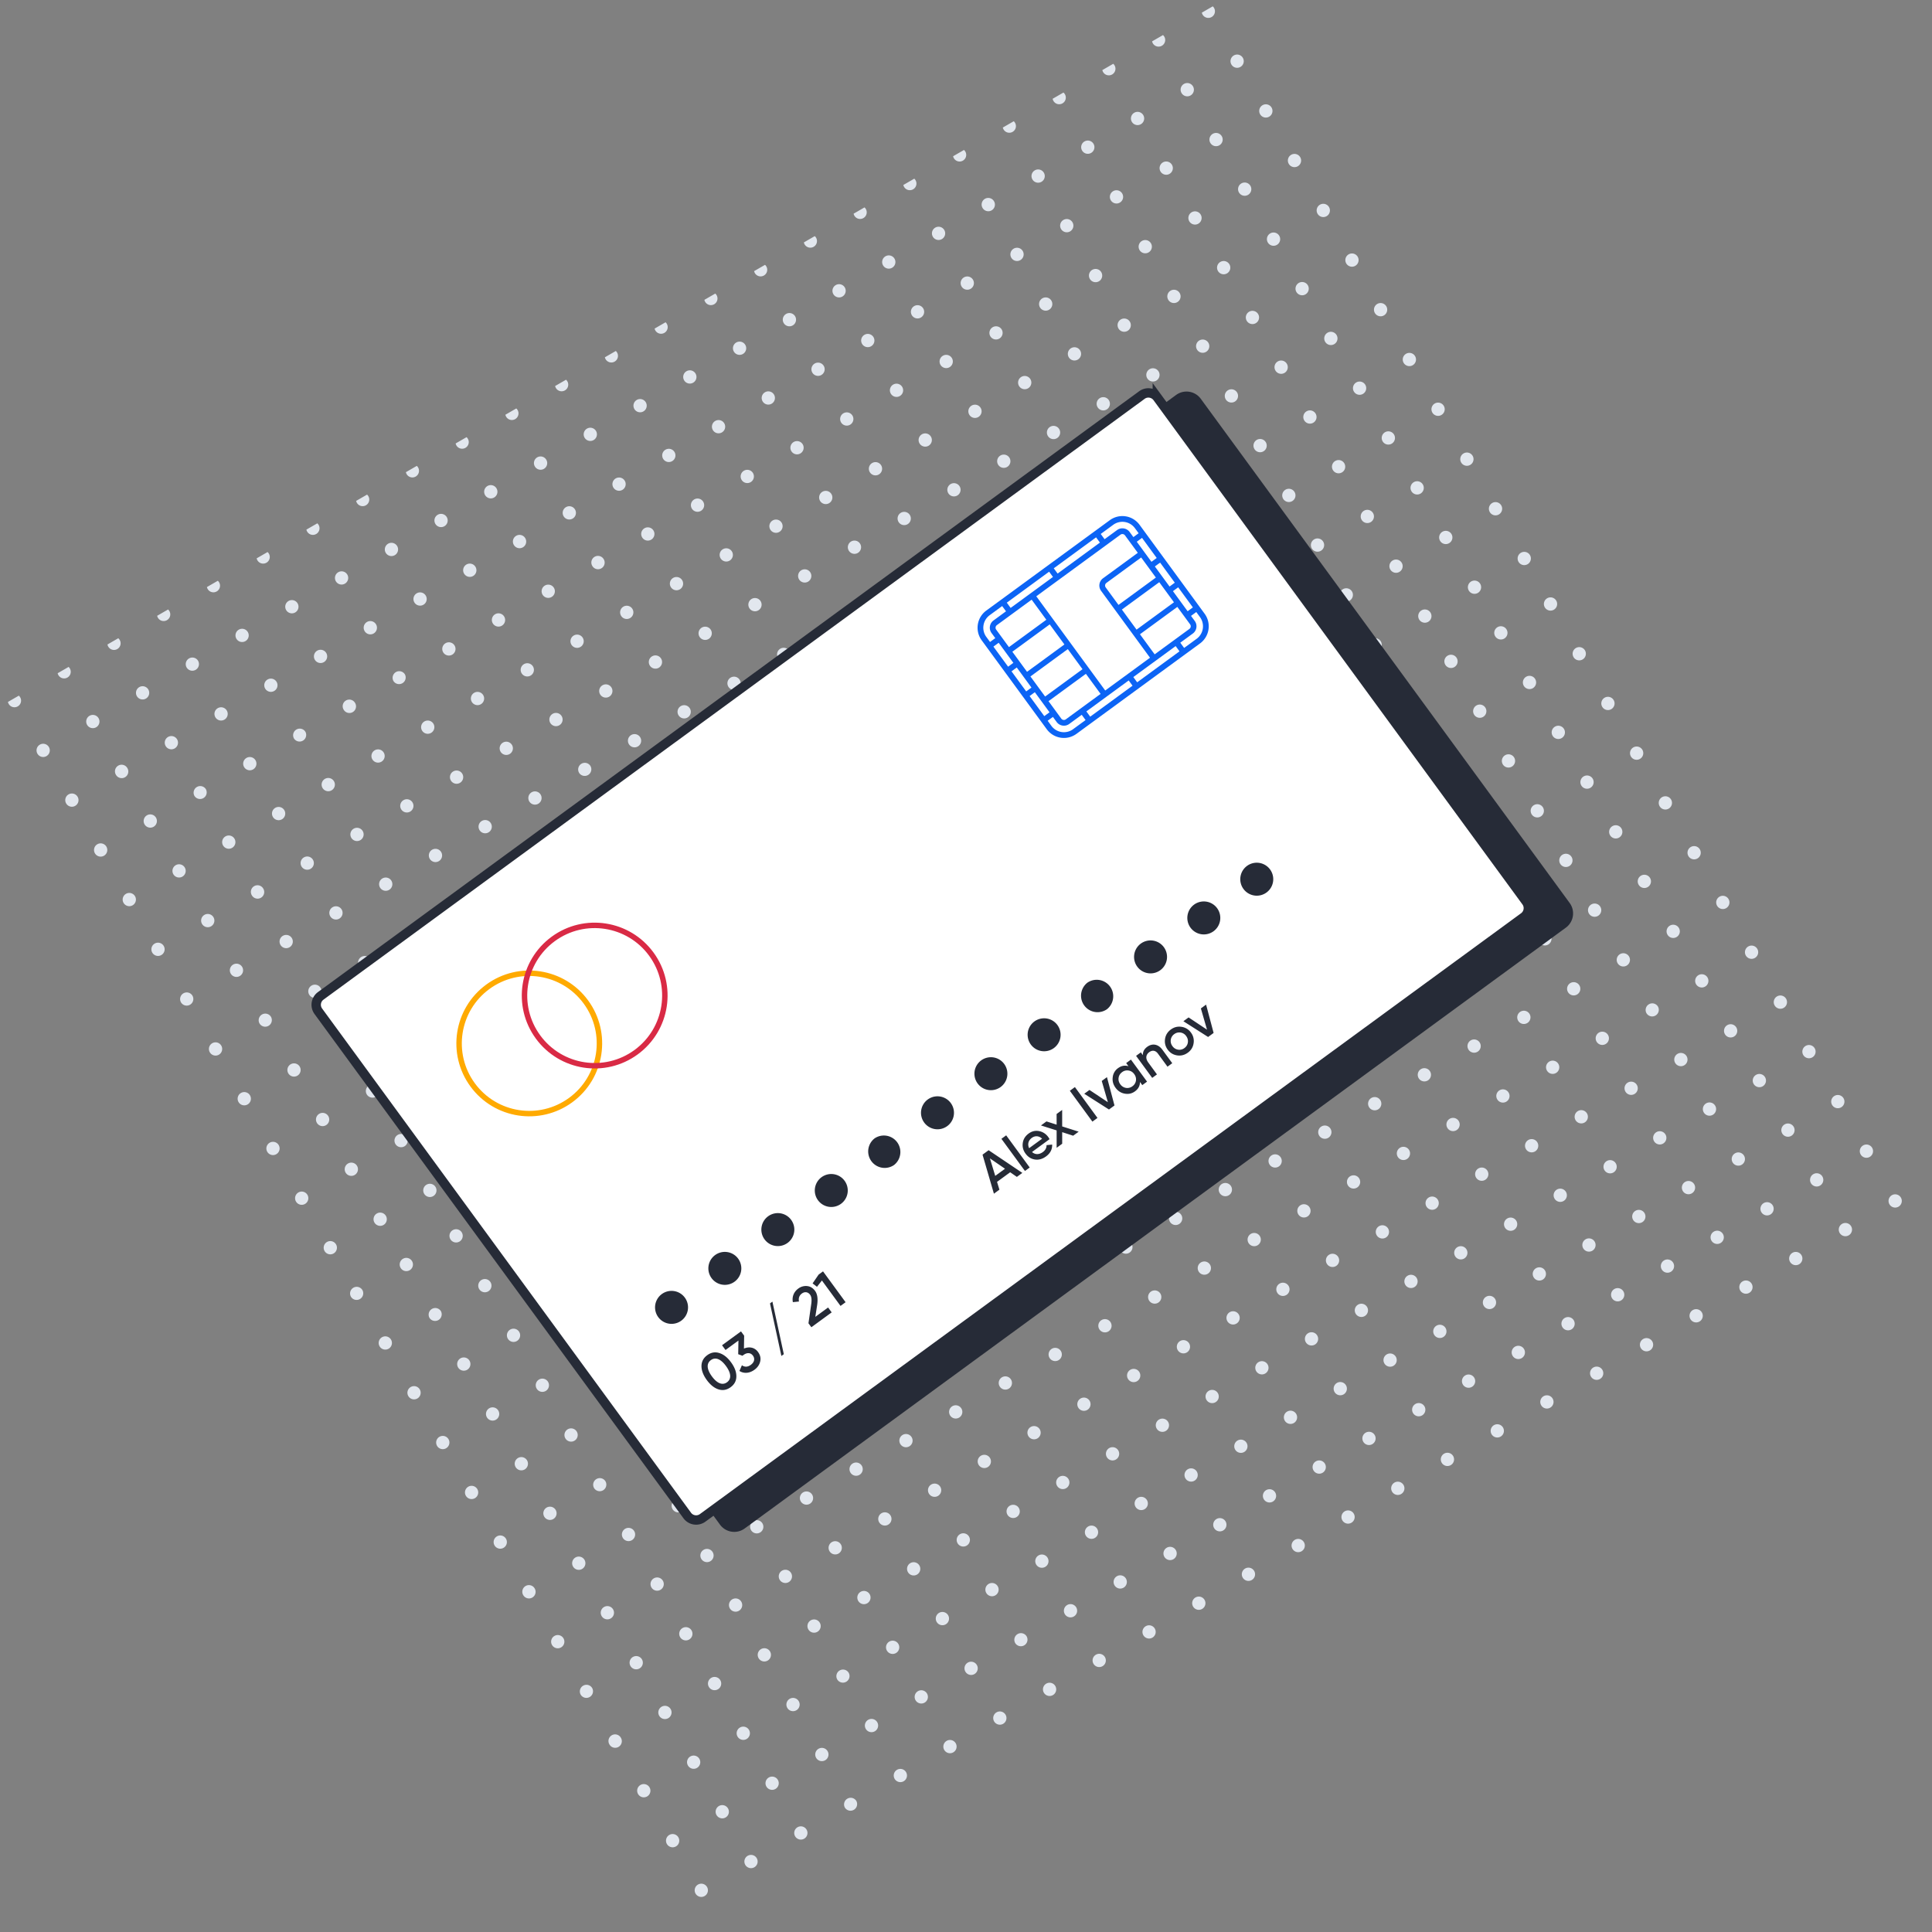 <svg width="309" height="309" viewBox="0 0 309 309" fill="none" xmlns="http://www.w3.org/2000/svg"><rect x="0" y="0" width="309" height="309" fill="#808080" stroke="none"/><g clip-path="url(#clip0)"><path d="M57.97 206.343a1.06 1.06 0 10-1.836 1.06 1.06 1.06 0 001.835-1.06zm7.955-4.594a1.06 1.06 0 10-1.834 1.06 1.06 1.06 0 001.834-1.06zm7.956-4.593a1.06 1.06 0 10-1.835 1.06 1.06 1.06 0 001.835-1.06zm7.956-4.593a1.059 1.059 0 10-1.835 1.057 1.059 1.059 0 001.835-1.057zm7.959-4.595a1.06 1.06 0 10-1.836 1.06 1.06 1.06 0 001.836-1.06zm7.955-4.593a1.059 1.059 0 10-1.834 1.057 1.059 1.059 0 001.834-1.057zm7.956-4.594a1.06 1.06 0 10-1.835 1.059 1.06 1.06 0 001.835-1.059zm7.956-4.593a1.06 1.06 0 10-1.835 1.059 1.06 1.06 0 001.835-1.059zm7.956-4.594a1.059 1.059 0 10-1.834 1.06 1.059 1.059 0 001.834-1.06zm7.956-4.593a1.06 1.06 0 10-1.835 1.059 1.06 1.06 0 001.835-1.059zm7.956-4.593a1.06 1.06 0 10-1.835 1.059 1.06 1.06 0 001.835-1.059zm7.956-4.594a1.06 1.06 0 10-1.835 1.059 1.06 1.06 0 001.835-1.059zm7.959-4.595a1.06 1.06 0 10-1.834 1.06 1.06 1.06 0 001.834-1.06zm7.956-4.593a1.06 1.06 0 10-1.837 1.062 1.06 1.06 0 001.837-1.062zm7.955-4.593a1.06 1.06 0 10-1.835 1.059 1.06 1.06 0 001.835-1.059zm7.957-4.593a1.06 1.06 0 10-1.836 1.06 1.06 1.06 0 001.836-1.06zm7.955-4.594a1.059 1.059 0 10-1.834 1.06 1.059 1.059 0 001.834-1.06zm7.956-4.593a1.058 1.058 0 10-1.834 1.057 1.058 1.058 0 001.834-1.057zm7.956-4.594a1.059 1.059 0 10-1.834 1.06 1.059 1.059 0 001.834-1.06zm7.956-4.593a1.06 1.06 0 10-1.835 1.059 1.06 1.06 0 001.835-1.059zm7.956-4.594a1.059 1.059 0 10-1.834 1.06 1.059 1.059 0 001.834-1.06zm7.959-4.594a1.059 1.059 0 10-1.835 1.058 1.059 1.059 0 001.835-1.058zm7.956-4.594a1.06 1.06 0 10-1.834 1.06 1.06 1.06 0 001.834-1.06zm7.956-4.593a1.059 1.059 0 10-1.835 1.058 1.059 1.059 0 001.835-1.058zm7.956-4.594a1.06 1.06 0 10-1.835 1.06 1.06 1.06 0 001.835-1.06zM62.563 214.299a1.06 1.06 0 10-1.834 1.06 1.06 1.06 0 001.834-1.06zm7.956-4.593a1.06 1.06 0 00-1.835 1.06 1.06 1.06 0 001.835-1.06zm7.956-4.593a1.059 1.059 0 10-1.835 1.057 1.059 1.059 0 001.835-1.057zm7.955-4.594a1.06 1.06 0 10-1.833 1.06 1.06 1.06 0 001.834-1.06zm7.96-4.595a1.06 1.06 0 10-1.835 1.06 1.06 1.06 0 001.834-1.06zm7.955-4.593a1.06 1.06 0 10-1.836 1.061 1.06 1.06 0 001.836-1.061zm7.956-4.593a1.058 1.058 0 10-1.834 1.057 1.058 1.058 0 001.834-1.057zm7.956-4.594a1.06 1.06 0 10-1.834 1.06 1.06 1.06 0 001.834-1.06zm7.956-4.593a1.06 1.06 0 10-1.835 1.059 1.06 1.06 0 001.835-1.059zm7.956-4.593a1.059 1.059 0 10-1.835 1.057 1.059 1.059 0 001.835-1.057zm7.956-4.594a1.06 1.06 0 10-1.834 1.06 1.06 1.06 0 001.834-1.06zm7.956-4.593a1.059 1.059 0 10-1.835 1.057 1.059 1.059 0 001.835-1.057zm7.958-4.595a1.06 1.06 0 10-1.835 1.059 1.06 1.06 0 001.835-1.059zm7.956-4.593a1.058 1.058 0 10-1.834 1.057 1.058 1.058 0 001.834-1.057zm7.956-4.594a1.059 1.059 0 10-1.834 1.06 1.059 1.059 0 001.834-1.06zm7.956-4.593a1.06 1.06 0 10-1.835 1.059 1.06 1.06 0 001.835-1.059zm7.956-4.593a1.06 1.06 0 10-1.835 1.06 1.06 1.06 0 001.835-1.06zm7.956-4.594a1.06 1.06 0 10-1.835 1.06 1.06 1.06 0 001.835-1.06zm7.956-4.593a1.06 1.06 0 10-1.835 1.06 1.06 1.06 0 001.835-1.06zm7.956-4.593a1.058 1.058 0 10-1.834 1.057 1.058 1.058 0 001.834-1.057zm7.956-4.594a1.06 1.06 0 10-1.835 1.059 1.06 1.06 0 001.835-1.059zm7.959-4.595a1.06 1.06 0 10-1.837 1.062 1.06 1.06 0 001.837-1.062zm7.956-4.593a1.06 1.06 0 10-1.835 1.06 1.06 1.06 0 001.835-1.06zm7.956-4.594a1.06 1.06 0 10-1.835 1.06 1.06 1.06 0 001.835-1.06zm7.956-4.593a1.06 1.06 0 10-1.835 1.06 1.06 1.06 0 001.835-1.06zM67.156 222.256a1.059 1.059 0 10-1.834 1.057 1.059 1.059 0 001.834-1.057zm7.956-4.594a1.06 1.06 0 10-1.835 1.06 1.06 1.06 0 001.835-1.06zm7.956-4.593a1.059 1.059 0 10-1.834 1.057 1.059 1.059 0 001.834-1.057zm7.956-4.594a1.06 1.06 0 10-1.836 1.062 1.06 1.06 0 001.836-1.062zm7.959-4.594a1.059 1.059 0 10-1.835 1.057 1.059 1.059 0 001.835-1.057zm7.956-4.594a1.06 1.06 0 10-1.835 1.058 1.06 1.06 0 001.835-1.058zm7.955-4.593a1.058 1.058 0 10-1.834 1.057 1.058 1.058 0 001.834-1.057zm7.956-4.593a1.058 1.058 0 10-1.834 1.057 1.058 1.058 0 001.834-1.057zm7.956-4.594a1.06 1.06 0 10-1.835 1.059 1.06 1.06 0 001.835-1.059zm7.956-4.593a1.058 1.058 0 10-1.834 1.057 1.058 1.058 0 001.834-1.057zm7.956-4.594a1.06 1.06 0 10-1.836 1.061 1.06 1.06 0 001.836-1.061zm7.956-4.593a1.06 1.06 0 10-1.835 1.059 1.06 1.06 0 001.835-1.059zm7.959-4.595a1.06 1.06 0 10-1.835 1.06 1.06 1.06 0 001.835-1.06zm7.956-4.593a1.059 1.059 0 10-1.835 1.058 1.059 1.059 0 001.835-1.058zm7.956-4.594a1.06 1.06 0 10-1.835 1.063 1.06 1.06 0 001.835-1.063zm7.956-4.593a1.059 1.059 0 10-1.835 1.058 1.059 1.059 0 001.835-1.058zm7.955-4.593a1.06 1.06 0 10-1.835 1.059 1.06 1.06 0 001.835-1.059zm7.956-4.594a1.06 1.06 0 10-1.835 1.059 1.06 1.06 0 001.835-1.059zm7.956-4.593a1.06 1.06 0 10-1.835 1.059 1.06 1.06 0 001.835-1.059zm7.956-4.593a1.058 1.058 0 10-1.834 1.057 1.058 1.058 0 001.834-1.057zm7.956-4.594a1.06 1.06 0 10-1.835 1.059 1.06 1.06 0 001.835-1.059zm7.959-4.595a1.06 1.06 0 10-1.836 1.062 1.06 1.06 0 001.836-1.062zm7.956-4.593a1.06 1.06 0 10-1.835 1.06 1.06 1.06 0 001.835-1.06zm7.956-4.594a1.06 1.06 0 10-1.836 1.061 1.06 1.06 0 001.836-1.061zm7.956-4.593a1.06 1.06 0 10-1.835 1.059 1.06 1.06 0 001.835-1.059zM71.75 230.211a1.06 1.06 0 10-1.835 1.06 1.06 1.06 0 001.835-1.06zm7.956-4.593a1.06 1.06 0 10-1.836 1.06 1.06 1.06 0 001.836-1.06zm7.956-4.593a1.059 1.059 0 10-1.835 1.058 1.059 1.059 0 001.835-1.058zm7.956-4.594a1.06 1.06 0 10-1.835 1.06 1.06 1.06 0 001.835-1.06zm7.958-4.594a1.059 1.059 0 10-1.835 1.058 1.059 1.059 0 001.835-1.058zm7.956-4.594a1.06 1.06 0 10-1.835 1.06 1.06 1.06 0 001.835-1.06zm7.956-4.593a1.06 1.06 0 10-1.835 1.06 1.06 1.06 0 001.835-1.06zm7.956-4.594a1.06 1.06 0 10-1.834 1.06 1.06 1.06 0 001.834-1.06zm7.956-4.593a1.06 1.06 0 10-1.835 1.06 1.06 1.06 0 001.835-1.06zm7.956-4.593a1.059 1.059 0 10-1.835 1.058 1.059 1.059 0 001.835-1.058zm7.956-4.594a1.06 1.06 0 10-1.834 1.06 1.06 1.06 0 001.834-1.06zm7.956-4.593a1.059 1.059 0 10-1.835 1.058 1.059 1.059 0 001.835-1.058zm7.958-4.595a1.06 1.06 0 10-1.835 1.059 1.06 1.06 0 001.835-1.059zm7.956-4.593a1.058 1.058 0 10-1.834 1.057 1.058 1.058 0 001.834-1.057zm7.956-4.593a1.059 1.059 0 10-1.835 1.057 1.059 1.059 0 001.835-1.057zm7.956-4.594a1.058 1.058 0 10-1.834 1.057 1.058 1.058 0 001.834-1.057zm7.956-4.593a1.059 1.059 0 10-1.835 1.058 1.059 1.059 0 001.835-1.058zm7.956-4.594a1.06 1.06 0 00-1.835 1.06 1.059 1.059 0 001.835-1.06zm7.956-4.593a1.06 1.06 0 10-1.835 1.06 1.06 1.06 0 001.835-1.06zm7.956-4.594a1.06 1.06 0 00-1.835 1.06 1.059 1.059 0 001.835-1.06zm7.956-4.593a1.06 1.06 0 10-1.835 1.06 1.06 1.06 0 001.835-1.06zm7.958-4.595a1.06 1.06 0 10-1.836 1.061 1.06 1.06 0 001.836-1.061zm7.956-4.593a1.058 1.058 0 10-1.834 1.057 1.058 1.058 0 001.834-1.057zm7.956-4.594a1.06 1.06 0 10-1.836 1.061 1.06 1.06 0 001.836-1.061zm7.957-4.593a1.06 1.06 0 10-1.835 1.058 1.06 1.06 0 001.835-1.058zM76.344 238.169a1.059 1.059 0 10-1.835 1.058 1.059 1.059 0 001.835-1.058zm7.956-4.594a1.06 1.06 0 10-1.836 1.06 1.06 1.06 0 001.836-1.06zm7.956-4.593a1.06 1.06 0 10-1.836 1.06 1.06 1.06 0 001.836-1.06zm7.956-4.594a1.06 1.06 0 10-1.835 1.061 1.06 1.06 0 001.835-1.061zm7.958-4.594a1.059 1.059 0 10-1.835 1.057 1.059 1.059 0 001.835-1.057zm7.956-4.594a1.06 1.06 0 10-1.835 1.06 1.06 1.06 0 001.835-1.06zm7.956-4.593a1.06 1.06 0 10-1.835 1.06 1.06 1.06 0 001.835-1.06zm7.956-4.594a1.06 1.06 0 10-1.834 1.06 1.06 1.06 0 001.834-1.06zm7.956-4.593a1.06 1.06 0 10-1.835 1.06 1.06 1.06 0 001.835-1.06zm7.956-4.593a1.059 1.059 0 10-1.835 1.058 1.059 1.059 0 001.835-1.058zm7.956-4.594a1.06 1.06 0 10-1.834 1.06 1.06 1.06 0 001.834-1.06zm7.956-4.593a1.06 1.06 0 10-1.835 1.06 1.06 1.06 0 001.835-1.06zm7.958-4.595a1.06 1.06 0 10-1.835 1.059 1.06 1.06 0 001.835-1.059zm7.956-4.593a1.06 1.06 0 10-1.835 1.059 1.06 1.06 0 001.835-1.059zm7.956-4.594a1.059 1.059 0 10-1.834 1.06 1.059 1.059 0 001.834-1.06zm7.956-4.593a1.06 1.06 0 10-1.835 1.059 1.06 1.06 0 001.835-1.059zm7.956-4.593a1.06 1.06 0 10-1.835 1.06 1.06 1.06 0 001.835-1.06zm7.956-4.594a1.06 1.06 0 10-1.834 1.06 1.06 1.06 0 001.834-1.06zm7.956-4.593a1.06 1.06 0 10-1.835 1.06 1.06 1.06 0 001.835-1.06zm7.956-4.593a1.059 1.059 0 10-1.835 1.058 1.059 1.059 0 001.835-1.058zm7.956-4.594a1.06 1.06 0 10-1.835 1.06 1.06 1.06 0 001.835-1.06zm7.958-4.595a1.059 1.059 0 10-1.834 1.06 1.059 1.059 0 001.834-1.06zm7.956-4.593a1.06 1.06 0 10-1.835 1.059 1.06 1.06 0 001.835-1.059zm7.956-4.594a1.059 1.059 0 10-1.834 1.06 1.059 1.059 0 001.834-1.06zm7.957-4.593a1.06 1.06 0 10-1.835 1.058 1.06 1.06 0 001.835-1.058zM80.937 246.125a1.059 1.059 0 10-1.835 1.057 1.059 1.059 0 001.835-1.057zm7.956-4.594a1.06 1.06 0 10-1.835 1.06 1.06 1.06 0 001.835-1.06zm7.957-4.593a1.06 1.06 0 10-1.836 1.06 1.06 1.06 0 001.835-1.06zm7.955-4.594a1.06 1.06 0 10-1.834 1.06 1.06 1.06 0 001.834-1.06zm7.958-4.594a1.058 1.058 0 10-1.834 1.057 1.058 1.058 0 001.834-1.057zm7.956-4.594a1.06 1.06 0 10-1.835 1.059 1.06 1.06 0 001.835-1.059zm7.956-4.593a1.06 1.06 0 10-1.835 1.059 1.06 1.06 0 001.835-1.059zm7.956-4.594a1.059 1.059 0 10-1.834 1.06 1.059 1.059 0 001.834-1.06zm7.956-4.593a1.06 1.06 0 10-1.835 1.059 1.06 1.06 0 001.835-1.059zm7.956-4.593a1.06 1.06 0 10-1.835 1.059 1.06 1.06 0 001.835-1.059zm7.956-4.594a1.059 1.059 0 10-1.834 1.06 1.059 1.059 0 001.834-1.06zm7.956-4.593a1.06 1.06 0 10-1.835 1.059 1.06 1.06 0 001.835-1.059zm7.959-4.595a1.06 1.06 0 10-1.837 1.062 1.06 1.06 0 001.837-1.062zm7.956-4.593a1.06 1.06 0 10-1.835 1.058 1.06 1.06 0 001.835-1.058zm7.956-4.594a1.06 1.06 0 10-1.835 1.063 1.06 1.06 0 001.835-1.063zm7.955-4.593a1.06 1.06 0 10-1.835 1.059 1.06 1.06 0 001.835-1.059zm7.956-4.593a1.06 1.06 0 10-1.835 1.059 1.06 1.06 0 001.835-1.059zm7.956-4.594a1.059 1.059 0 10-1.834 1.06 1.059 1.059 0 001.834-1.06zm7.956-4.593a1.06 1.06 0 10-1.835 1.059 1.06 1.06 0 001.835-1.059zm7.956-4.593a1.06 1.06 0 10-1.835 1.059 1.06 1.06 0 001.835-1.059zm7.956-4.594a1.06 1.06 0 10-1.835 1.059 1.06 1.06 0 001.835-1.059zm7.959-4.595a1.06 1.06 0 10-1.834 1.06 1.06 1.06 0 001.834-1.06zm7.956-4.593a1.06 1.06 0 10-1.835 1.06 1.06 1.06 0 001.835-1.06zm7.956-4.594a1.06 1.06 0 10-1.834 1.06 1.06 1.06 0 001.834-1.06zm7.956-4.593a1.06 1.06 0 10-1.835 1.06 1.06 1.06 0 001.835-1.06zM85.53 254.081a1.059 1.059 0 10-1.834 1.057 1.059 1.059 0 001.835-1.057zm7.957-4.594a1.06 1.06 0 10-1.836 1.062 1.06 1.06 0 001.836-1.062zm7.955-4.593a1.059 1.059 0 10-1.835 1.058 1.059 1.059 0 001.835-1.058zm7.956-4.594a1.059 1.059 0 10-1.834 1.06 1.059 1.059 0 001.834-1.06zm7.959-4.594a1.059 1.059 0 10-1.835 1.058 1.059 1.059 0 001.835-1.058zm7.956-4.594a1.06 1.06 0 00-1.835 1.06 1.059 1.059 0 001.835-1.06zm7.956-4.593a1.06 1.06 0 10-1.835 1.06 1.06 1.06 0 001.835-1.06zm7.956-4.594a1.06 1.06 0 10-1.834 1.06 1.06 1.06 0 001.834-1.06zm7.956-4.593a1.06 1.06 0 10-1.835 1.06 1.06 1.06 0 001.835-1.06zm7.956-4.593a1.06 1.06 0 10-1.835 1.06 1.06 1.06 0 001.835-1.06zm7.956-4.594a1.06 1.06 0 10-1.835 1.063 1.06 1.06 0 001.835-1.063zm7.956-4.593a1.06 1.06 0 10-1.835 1.06 1.06 1.06 0 001.835-1.06zm7.958-4.595a1.06 1.06 0 10-1.835 1.059 1.06 1.06 0 001.835-1.059zm7.956-4.593a1.06 1.06 0 10-1.835 1.06 1.06 1.06 0 001.835-1.06zm7.956-4.594a1.06 1.06 0 10-1.834 1.06 1.06 1.06 0 001.834-1.06zm7.956-4.593a1.06 1.06 0 10-1.835 1.06 1.06 1.06 0 001.835-1.06zm7.956-4.593a1.06 1.06 0 10-1.835 1.058 1.06 1.06 0 001.835-1.058zm7.956-4.593a1.06 1.06 0 10-1.836 1.06 1.06 1.06 0 001.836-1.06zm7.956-4.594a1.06 1.06 0 10-1.835 1.06 1.06 1.06 0 001.835-1.06zm7.956-4.593a1.06 1.06 0 10-1.835 1.06 1.06 1.06 0 001.835-1.06zm7.956-4.594a1.06 1.06 0 10-1.835 1.06 1.06 1.06 0 001.835-1.06zm7.958-4.595a1.059 1.059 0 10-1.834 1.06 1.059 1.059 0 001.834-1.06zm7.956-4.593a1.06 1.06 0 10-1.835 1.059 1.06 1.06 0 001.835-1.059zm7.956-4.594a1.059 1.059 0 10-1.834 1.06 1.059 1.059 0 001.834-1.06zm7.956-4.593a1.06 1.06 0 10-1.835 1.059 1.06 1.06 0 001.835-1.059zM90.124 262.037a1.059 1.059 0 10-1.835 1.058 1.059 1.059 0 001.835-1.058zm7.956-4.594a1.06 1.06 0 10-1.834 1.06 1.06 1.06 0 001.834-1.06zm7.956-4.593a1.06 1.06 0 10-1.835 1.06 1.06 1.06 0 001.835-1.06zm7.956-4.593a1.059 1.059 0 10-1.835 1.058 1.059 1.059 0 001.835-1.058zm7.958-4.595a1.058 1.058 0 10-1.834 1.057 1.058 1.058 0 001.834-1.057zm7.956-4.593a1.058 1.058 0 10-1.834 1.057 1.058 1.058 0 001.834-1.057zm7.956-4.594a1.06 1.06 0 10-1.835 1.059 1.06 1.06 0 001.835-1.059zm7.956-4.593a1.058 1.058 0 10-1.834 1.057 1.058 1.058 0 001.834-1.057zm7.956-4.594a1.06 1.06 0 10-1.836 1.061 1.06 1.06 0 001.836-1.061zm7.956-4.593a1.06 1.06 0 10-1.835 1.059 1.06 1.06 0 001.835-1.059zm7.956-4.594a1.059 1.059 0 10-1.834 1.06 1.059 1.059 0 001.834-1.06zm7.956-4.593a1.06 1.06 0 10-1.836 1.061 1.06 1.06 0 001.836-1.061zm7.959-4.595a1.06 1.06 0 10-1.835 1.063 1.06 1.06 0 001.835-1.063zm7.955-4.593a1.06 1.06 0 10-1.835 1.059 1.06 1.06 0 001.835-1.059zm7.956-4.593a1.058 1.058 0 10-1.834 1.057 1.058 1.058 0 001.834-1.057zm7.956-4.594a1.06 1.06 0 10-1.836 1.061 1.06 1.06 0 001.836-1.061zm7.956-4.593a1.06 1.06 0 10-1.835 1.059 1.06 1.06 0 001.835-1.059zm7.956-4.593a1.058 1.058 0 10-1.834 1.057 1.058 1.058 0 001.834-1.057zm7.956-4.594a1.06 1.06 0 10-1.835 1.059 1.06 1.06 0 001.835-1.059zm7.956-4.593a1.058 1.058 0 10-1.834 1.057 1.058 1.058 0 001.834-1.057zm7.956-4.594a1.059 1.059 0 10-1.834 1.06 1.059 1.059 0 001.834-1.06zm7.959-4.595a1.06 1.06 0 10-1.834 1.06 1.06 1.06 0 001.834-1.06zm7.956-4.593a1.06 1.06 0 00-1.835 1.06 1.059 1.059 0 001.835-1.06zm7.956-4.594a1.06 1.06 0 10-1.834 1.06 1.06 1.06 0 001.834-1.06zm7.956-4.593a1.06 1.06 0 10-1.835 1.06 1.06 1.06 0 001.835-1.06zM94.718 269.993a1.06 1.06 0 10-1.836 1.06 1.06 1.06 0 001.835-1.06zm7.955-4.594a1.059 1.059 0 10-1.834 1.06 1.059 1.059 0 001.834-1.06zm7.956-4.593a1.06 1.06 0 10-1.835 1.059 1.06 1.06 0 001.835-1.059zm7.956-4.593a1.06 1.06 0 10-1.835 1.059 1.06 1.06 0 001.835-1.059zm7.959-4.595a1.06 1.06 0 10-1.835 1.06 1.06 1.06 0 001.835-1.06zm7.956-4.593a1.059 1.059 0 10-1.835 1.058 1.059 1.059 0 001.835-1.058zm7.956-4.594a1.06 1.06 0 10-1.835 1.06 1.06 1.06 0 001.835-1.06zm7.956-4.593a1.06 1.06 0 10-1.835 1.06 1.06 1.06 0 001.835-1.06zm7.956-4.594a1.06 1.06 0 10-1.834 1.06 1.06 1.06 0 001.834-1.06zm7.956-4.593a1.06 1.06 0 10-1.835 1.058 1.06 1.06 0 001.835-1.058zm7.955-4.593a1.058 1.058 0 10-1.834 1.057 1.058 1.058 0 001.834-1.057zm7.957-4.594a1.06 1.06 0 10-1.835 1.063 1.06 1.06 0 001.835-1.063zm7.958-4.594a1.059 1.059 0 10-1.835 1.058 1.059 1.059 0 001.835-1.058zm7.956-4.594a1.06 1.06 0 10-1.835 1.06 1.06 1.06 0 001.835-1.06zm7.956-4.593a1.059 1.059 0 10-1.835 1.058 1.059 1.059 0 001.835-1.058zm7.956-4.594a1.06 1.06 0 10-1.834 1.06 1.06 1.06 0 001.834-1.06zm7.955-4.593a1.06 1.06 0 10-1.836 1.061 1.06 1.06 0 001.836-1.061zm7.956-4.593a1.058 1.058 0 10-1.834 1.057 1.058 1.058 0 001.834-1.057zm7.957-4.594a1.06 1.06 0 10-1.833 1.06 1.06 1.06 0 001.833-1.06zm7.956-4.593a1.06 1.06 0 10-1.836 1.06 1.06 1.06 0 001.836-1.06zm7.956-4.594a1.06 1.06 0 10-1.834 1.06 1.06 1.06 0 001.834-1.06zm7.958-4.594a1.058 1.058 0 10-1.834 1.057 1.058 1.058 0 001.834-1.057zm7.956-4.594a1.06 1.06 0 10-1.836 1.061 1.06 1.06 0 001.836-1.061zm7.956-4.594a1.059 1.059 0 10-1.834 1.06 1.059 1.059 0 001.834-1.06zm7.956-4.593a1.06 1.06 0 10-1.836 1.061 1.06 1.06 0 001.836-1.061zM99.31 277.949a1.06 1.06 0 10-1.835 1.06 1.06 1.06 0 001.836-1.06zm7.957-4.593a1.059 1.059 0 10-1.835 1.058 1.059 1.059 0 001.835-1.058zm7.956-4.594a1.06 1.06 0 10-1.835 1.06 1.06 1.06 0 001.835-1.06zm7.956-4.593a1.06 1.06 0 10-1.835 1.06 1.06 1.06 0 001.835-1.06zm7.958-4.595a1.06 1.06 0 10-1.835 1.059 1.06 1.06 0 001.835-1.059zm7.956-4.593a1.058 1.058 0 10-1.834 1.057 1.058 1.058 0 001.834-1.057zm7.956-4.594a1.059 1.059 0 10-1.834 1.06 1.059 1.059 0 001.834-1.06zm7.956-4.593a1.06 1.06 0 10-1.835 1.059 1.06 1.06 0 001.835-1.059zm7.956-4.593a1.058 1.058 0 10-1.834 1.057 1.058 1.058 0 001.834-1.057zm7.956-4.594a1.06 1.06 0 10-1.835 1.059 1.06 1.06 0 001.835-1.059zm7.956-4.593a1.06 1.06 0 10-1.835 1.06 1.06 1.06 0 001.835-1.06zm7.956-4.594a1.059 1.059 0 10-1.834 1.06 1.059 1.059 0 001.834-1.06zm7.958-4.594a1.058 1.058 0 10-1.834 1.057 1.058 1.058 0 001.834-1.057zm7.956-4.594a1.059 1.059 0 10-1.834 1.06 1.059 1.059 0 001.834-1.06zm7.956-4.593a1.06 1.06 0 10-1.835 1.059 1.06 1.06 0 001.835-1.059zm7.956-4.593a1.058 1.058 0 10-1.834 1.057 1.058 1.058 0 001.834-1.057zm7.956-4.594a1.06 1.06 0 10-1.834 1.06 1.06 1.06 0 001.834-1.06zm7.956-4.593a1.059 1.059 0 10-1.835 1.057 1.059 1.059 0 001.835-1.057zm7.956-4.593a1.058 1.058 0 10-1.834 1.057 1.058 1.058 0 001.834-1.057zm7.956-4.594a1.06 1.06 0 10-1.835 1.059 1.06 1.06 0 001.835-1.059zm7.956-4.593a1.058 1.058 0 10-1.834 1.057 1.058 1.058 0 001.834-1.057zm7.959-4.595a1.06 1.06 0 10-1.836 1.058 1.06 1.06 0 001.836-1.058zm7.956-4.594a1.06 1.06 0 10-1.834 1.06 1.06 1.06 0 001.834-1.06zm7.956-4.593a1.059 1.059 0 10-1.835 1.058 1.059 1.059 0 001.835-1.058zm7.956-4.594a1.06 1.06 0 10-1.834 1.06 1.06 1.06 0 001.834-1.06zM103.904 285.905a1.06 1.06 0 10-1.835 1.059 1.06 1.06 0 001.835-1.059zm7.956-4.593a1.058 1.058 0 10-1.834 1.057 1.058 1.058 0 001.834-1.057zm7.956-4.594a1.06 1.06 0 10-1.835 1.059 1.06 1.06 0 001.835-1.059zm7.956-4.593a1.06 1.06 0 10-1.835 1.059 1.06 1.06 0 001.835-1.059zm7.959-4.595a1.06 1.06 0 00-1.835 1.06 1.059 1.059 0 001.835-1.06zm7.956-4.593a1.06 1.06 0 10-1.836 1.06 1.06 1.06 0 001.836-1.06zm7.956-4.594a1.06 1.06 0 10-1.835 1.063 1.06 1.06 0 001.835-1.063zm7.956-4.593a1.06 1.06 0 10-1.835 1.058 1.06 1.06 0 001.835-1.058zm7.956-4.593a1.06 1.06 0 10-1.836 1.06 1.06 1.06 0 001.836-1.06zm7.955-4.594a1.06 1.06 0 10-1.835 1.059 1.06 1.06 0 001.835-1.059zm7.957-4.593a1.06 1.06 0 10-1.835 1.058 1.06 1.06 0 001.835-1.058zm7.955-4.594a1.059 1.059 0 10-1.834 1.06 1.059 1.059 0 001.834-1.06zm7.959-4.594a1.059 1.059 0 10-1.835 1.058 1.059 1.059 0 001.835-1.058zm7.956-4.594a1.06 1.06 0 10-1.834 1.06 1.06 1.06 0 001.834-1.06zm7.956-4.593a1.06 1.06 0 10-1.835 1.06 1.06 1.06 0 001.835-1.06zm7.956-4.593a1.059 1.059 0 10-1.835 1.058 1.059 1.059 0 001.835-1.058zm7.955-4.594a1.059 1.059 0 10-1.834 1.06 1.059 1.059 0 001.834-1.06zm7.956-4.593a1.06 1.06 0 10-1.835 1.059 1.06 1.06 0 001.835-1.059zm7.956-4.593a1.058 1.058 0 10-1.834 1.057 1.058 1.058 0 001.834-1.057zm7.956-4.594a1.06 1.06 0 10-1.835 1.059 1.06 1.06 0 001.835-1.059zm7.957-4.593a1.06 1.06 0 10-1.836 1.06 1.06 1.06 0 001.836-1.06zm7.958-4.595a1.06 1.06 0 10-1.835 1.06 1.06 1.06 0 001.835-1.06zm7.956-4.594a1.059 1.059 0 10-1.834 1.06 1.059 1.059 0 001.834-1.06zm7.956-4.593a1.06 1.06 0 10-1.835 1.059 1.06 1.06 0 001.835-1.059zm7.956-4.593a1.058 1.058 0 10-1.834 1.057 1.058 1.058 0 001.834-1.057zM108.498 293.862a1.06 1.06 0 10-1.836 1.061 1.06 1.06 0 001.836-1.061zm7.956-4.593a1.06 1.06 0 10-1.835 1.059 1.06 1.06 0 001.835-1.059zm7.956-4.594a1.059 1.059 0 10-1.834 1.06 1.059 1.059 0 001.834-1.06zm7.956-4.593a1.06 1.06 0 10-1.836 1.061 1.06 1.06 0 001.836-1.061zm7.959-4.595a1.06 1.06 0 10-1.834 1.06 1.06 1.06 0 001.834-1.06zm7.956-4.593a1.06 1.06 0 10-1.835 1.06 1.06 1.06 0 001.835-1.06zm7.956-4.593a1.059 1.059 0 10-1.835 1.058 1.059 1.059 0 001.835-1.058zm7.956-4.594a1.06 1.06 0 00-1.835 1.06 1.059 1.059 0 001.835-1.06zm7.956-4.593a1.06 1.06 0 10-1.835 1.06 1.06 1.06 0 001.835-1.06zm7.956-4.594a1.06 1.06 0 10-1.834 1.06 1.06 1.06 0 001.834-1.06zm7.956-4.593a1.06 1.06 0 10-1.837 1.062 1.06 1.06 0 001.837-1.062zm7.956-4.593a1.06 1.06 0 10-1.836 1.06 1.06 1.06 0 001.836-1.06zm7.958-4.595a1.06 1.06 0 10-1.835 1.06 1.06 1.06 0 001.835-1.06zm7.956-4.594a1.06 1.06 0 10-1.834 1.06 1.06 1.06 0 001.834-1.06zm7.956-4.593a1.06 1.06 0 10-1.835 1.06 1.06 1.06 0 001.835-1.06zm7.956-4.593a1.06 1.06 0 10-1.835 1.06 1.06 1.06 0 001.835-1.06zm7.956-4.593a1.06 1.06 0 10-1.836 1.06 1.06 1.06 0 001.836-1.06zm7.956-4.594a1.06 1.06 0 10-1.837 1.062 1.06 1.06 0 001.837-1.062zm7.956-4.593a1.06 1.06 0 10-1.836 1.06 1.06 1.06 0 001.836-1.06zm7.956-4.594a1.06 1.06 0 10-1.834 1.06 1.06 1.06 0 001.834-1.06zm7.956-4.593a1.06 1.06 0 10-1.835 1.06 1.06 1.06 0 001.835-1.06zm7.958-4.595a1.06 1.06 0 10-1.835 1.059 1.06 1.06 0 001.835-1.059zm7.956-4.593a1.058 1.058 0 10-1.834 1.057 1.058 1.058 0 001.834-1.057zm7.956-4.594a1.06 1.06 0 10-1.835 1.059 1.06 1.06 0 001.835-1.059zm7.956-4.593a1.06 1.06 0 10-1.835 1.059 1.06 1.06 0 001.835-1.059zM113.092 301.819a1.059 1.059 0 10-1.835 1.057 1.059 1.059 0 001.835-1.057zm7.956-4.594a1.06 1.06 0 10-1.835 1.06 1.06 1.06 0 001.835-1.06zm7.956-4.593a1.059 1.059 0 10-1.835 1.058 1.059 1.059 0 001.835-1.058zm7.956-4.594a1.06 1.06 0 00-1.835 1.06 1.06 1.06 0 001.835-1.06zm7.958-4.594a1.058 1.058 0 10-1.834 1.057 1.058 1.058 0 001.834-1.057zm7.956-4.594a1.06 1.06 0 10-1.835 1.059 1.06 1.06 0 001.835-1.059zm7.956-4.593a1.058 1.058 0 10-1.834 1.057 1.058 1.058 0 001.834-1.057zm7.956-4.594a1.059 1.059 0 10-1.834 1.06 1.059 1.059 0 001.834-1.06zm7.956-4.593a1.06 1.06 0 10-1.835 1.059 1.06 1.06 0 001.835-1.059zm7.956-4.593a1.058 1.058 0 10-1.834 1.057 1.058 1.058 0 001.834-1.057zm7.956-4.594a1.06 1.06 0 10-1.836 1.061 1.06 1.06 0 001.836-1.061zm7.956-4.593a1.06 1.06 0 10-1.835 1.059 1.06 1.06 0 001.835-1.059zm7.958-4.595a1.06 1.06 0 10-1.835 1.059 1.06 1.06 0 001.835-1.059zm7.956-4.593a1.058 1.058 0 10-1.834 1.057 1.058 1.058 0 001.834-1.057zm7.956-4.594a1.06 1.06 0 10-1.836 1.061 1.06 1.06 0 001.836-1.061zm7.956-4.593a1.06 1.06 0 10-1.835 1.059 1.06 1.06 0 001.835-1.059zm7.956-4.593a1.059 1.059 0 10-1.835 1.058 1.059 1.059 0 001.835-1.058zm7.956-4.594a1.06 1.06 0 10-1.834 1.06 1.06 1.06 0 001.834-1.06zm7.956-4.593a1.06 1.06 0 10-1.835 1.059 1.06 1.06 0 001.835-1.059zm7.956-4.594a1.059 1.059 0 10-1.834 1.06 1.059 1.059 0 001.834-1.06zm7.956-4.593a1.06 1.06 0 10-1.835 1.059 1.06 1.06 0 001.835-1.059zm7.959-4.595a1.06 1.06 0 10-1.835 1.06 1.06 1.06 0 001.835-1.06zm7.956-4.593a1.059 1.059 0 10-1.835 1.058 1.059 1.059 0 001.835-1.058zm7.956-4.594a1.06 1.06 0 10-1.834 1.06 1.06 1.06 0 001.834-1.06zm7.956-4.593a1.06 1.06 0 10-1.835 1.06 1.06 1.06 0 001.835-1.06zM3.238 111.546a1.059 1.059 0 10-1.835 1.057 1.059 1.059 0 001.835-1.057zm7.956-4.594a1.06 1.06 0 10-1.834 1.06 1.06 1.06 0 001.834-1.06zm7.956-4.593a1.06 1.06 0 10-1.836 1.06 1.06 1.06 0 001.836-1.06zm7.956-4.594a1.06 1.06 0 10-1.835 1.06 1.06 1.06 0 001.835-1.06zm7.958-4.595a1.06 1.06 0 10-1.835 1.06 1.06 1.06 0 001.835-1.06zm7.956-4.593a1.06 1.06 0 10-1.835 1.06 1.06 1.06 0 001.835-1.06zm7.956-4.593a1.06 1.06 0 10-1.835 1.06 1.06 1.06 0 001.835-1.06zm7.956-4.594a1.06 1.06 0 10-1.835 1.06 1.06 1.06 0 001.835-1.06zm7.956-4.593a1.06 1.06 0 10-1.835 1.06 1.06 1.06 0 001.835-1.06zm7.956-4.593a1.06 1.06 0 10-1.835 1.06 1.06 1.06 0 001.835-1.06zM82.8 65.61a1.06 1.06 0 10-1.835 1.06 1.06 1.06 0 001.835-1.06zm7.956-4.593a1.06 1.06 0 10-1.835 1.06 1.06 1.06 0 001.835-1.06zm7.958-4.595a1.06 1.06 0 10-1.834 1.06 1.06 1.06 0 001.834-1.06zm7.956-4.593a1.06 1.06 0 10-1.835 1.058 1.06 1.06 0 001.835-1.058zm7.956-4.593a1.059 1.059 0 10-1.834 1.058 1.059 1.059 0 001.834-1.058zm7.956-4.594a1.06 1.06 0 10-1.835 1.06 1.06 1.06 0 001.835-1.06zm7.956-4.593a1.06 1.06 0 10-1.835 1.06 1.06 1.06 0 001.835-1.06zm7.956-4.594a1.06 1.06 0 10-1.835 1.06 1.06 1.06 0 001.835-1.06zm7.956-4.593a1.06 1.06 0 10-1.835 1.059 1.06 1.06 0 001.835-1.059zm7.956-4.593a1.059 1.059 0 10-1.834 1.058 1.059 1.059 0 001.834-1.058zm7.956-4.594a1.06 1.06 0 10-1.835 1.059 1.06 1.06 0 001.835-1.059zm7.959-4.595a1.06 1.06 0 10-1.836 1.062 1.06 1.06 0 001.836-1.062zm7.956-4.593a1.06 1.06 0 10-1.835 1.06 1.06 1.06 0 001.835-1.06zm7.956-4.594a1.06 1.06 0 10-1.835 1.06 1.06 1.06 0 001.835-1.06zm7.956-4.593a1.06 1.06 0 10-1.835 1.06 1.06 1.06 0 001.835-1.06zM7.831 119.502a1.059 1.059 0 10-1.835 1.057 1.059 1.059 0 001.835-1.057zm7.956-4.594a1.06 1.06 0 10-1.834 1.06 1.06 1.06 0 001.834-1.06zm7.956-4.593a1.059 1.059 0 10-1.834 1.057 1.059 1.059 0 001.834-1.057zm7.957-4.594a1.06 1.06 0 10-1.835 1.06 1.06 1.06 0 001.834-1.06zm7.957-4.594a1.059 1.059 0 10-1.834 1.057 1.059 1.059 0 001.834-1.057zm7.957-4.594a1.06 1.06 0 10-1.835 1.06 1.06 1.06 0 001.835-1.06zm7.956-4.593a1.06 1.06 0 10-1.835 1.059 1.06 1.06 0 001.834-1.06zm7.956-4.594a1.06 1.06 0 10-1.836 1.06 1.06 1.06 0 001.836-1.06zm7.955-4.593a1.06 1.06 0 10-1.834 1.06 1.06 1.06 0 001.834-1.06zm7.956-4.593a1.06 1.06 0 10-1.834 1.059 1.06 1.06 0 001.834-1.06zm7.956-4.593a1.06 1.06 0 10-1.835 1.059 1.06 1.06 0 001.835-1.06zm7.957-4.594a1.06 1.06 0 10-1.835 1.059 1.06 1.06 0 001.834-1.06zm7.958-4.595a1.06 1.06 0 10-1.835 1.06 1.06 1.06 0 001.835-1.06zm7.956-4.593a1.06 1.06 0 10-1.835 1.06 1.06 1.06 0 001.835-1.06zm7.956-4.593a1.06 1.06 0 10-1.835 1.06 1.06 1.06 0 001.835-1.06zm7.956-4.594a1.06 1.06 0 10-1.836 1.061 1.06 1.06 0 001.836-1.061zm7.955-4.593a1.059 1.059 0 10-1.834 1.058 1.059 1.059 0 001.834-1.058zm7.956-4.594a1.06 1.06 0 10-1.835 1.059 1.06 1.06 0 001.835-1.059zm7.956-4.593a1.059 1.059 0 10-1.834 1.058 1.059 1.059 0 001.834-1.058zm7.956-4.593a1.06 1.06 0 10-1.835 1.058A1.06 1.06 0 00159 32.225zm7.957-4.594a1.06 1.06 0 10-1.836 1.061 1.06 1.06 0 001.836-1.061zm7.958-4.595a1.06 1.06 0 10-1.835 1.06 1.06 1.06 0 001.835-1.06zm7.956-4.593a1.059 1.059 0 10-1.834 1.058 1.059 1.059 0 001.834-1.058zm7.956-4.593a1.06 1.06 0 10-1.835 1.058 1.06 1.06 0 001.835-1.059zm7.956-4.594a1.059 1.059 0 10-1.835 1.059 1.059 1.059 0 001.835-1.059zM12.425 127.458a1.059 1.059 0 10-1.835 1.057 1.059 1.059 0 001.835-1.057zm7.955-4.594a1.06 1.06 0 10-1.835 1.06 1.06 1.06 0 001.836-1.06zm7.957-4.593a1.059 1.059 0 10-1.835 1.057 1.059 1.059 0 001.835-1.057zm7.956-4.594a1.06 1.06 0 10-1.835 1.06 1.06 1.06 0 001.835-1.06zm7.958-4.594a1.059 1.059 0 10-1.835 1.057 1.059 1.059 0 001.835-1.057zm7.956-4.594a1.06 1.06 0 10-1.834 1.06 1.06 1.06 0 001.834-1.06zm7.956-4.593a1.06 1.06 0 10-1.835 1.059 1.06 1.06 0 001.835-1.06zm7.956-4.594a1.06 1.06 0 10-1.835 1.06 1.06 1.06 0 001.835-1.06zm7.956-4.592a1.06 1.06 0 10-1.835 1.058 1.06 1.06 0 001.835-1.059zm7.955-4.594a1.06 1.06 0 10-1.834 1.06 1.06 1.06 0 001.835-1.06zm7.957-4.594a1.06 1.06 0 10-1.835 1.06 1.06 1.06 0 001.835-1.06zm7.956-4.593a1.06 1.06 0 10-1.835 1.06 1.06 1.06 0 001.835-1.06zm7.958-4.595a1.059 1.059 0 10-1.834 1.058 1.059 1.059 0 001.834-1.058zm7.956-4.594a1.06 1.06 0 10-1.835 1.06 1.06 1.06 0 001.835-1.06zm7.956-4.593a1.059 1.059 0 10-1.834 1.058 1.059 1.059 0 001.834-1.058zm7.956-4.593a1.06 1.06 0 10-1.835 1.06 1.06 1.06 0 001.835-1.06zm7.956-4.594a1.06 1.06 0 10-1.835 1.06 1.06 1.06 0 001.835-1.06zm7.956-4.593a1.06 1.06 0 10-1.835 1.06 1.06 1.06 0 001.835-1.06zm7.956-4.593a1.06 1.06 0 10-1.835 1.06 1.06 1.06 0 001.835-1.06zm7.956-4.594a1.06 1.06 0 10-1.835 1.06 1.06 1.06 0 001.835-1.06zm7.956-4.593a1.06 1.06 0 10-1.835 1.06 1.06 1.06 0 001.835-1.06zm7.958-4.595a1.06 1.06 0 10-1.835 1.059 1.06 1.06 0 001.835-1.059zm7.956-4.593a1.06 1.06 0 10-1.835 1.058 1.06 1.06 0 001.835-1.058zm7.956-4.594a1.059 1.059 0 10-1.834 1.059 1.059 1.059 0 001.834-1.059zm7.957-4.593a1.06 1.06 0 10-1.836 1.062 1.06 1.06 0 001.836-1.062zM17.018 135.414a1.06 1.06 0 10-1.836 1.062 1.06 1.06 0 001.836-1.062zm7.956-4.594a1.06 1.06 0 10-1.834 1.06 1.06 1.06 0 001.834-1.06zm7.956-4.593a1.06 1.06 0 00-1.835 1.06 1.06 1.06 0 001.835-1.06zm7.956-4.593a1.06 1.06 0 10-1.835 1.06 1.06 1.06 0 001.835-1.06zm7.959-4.595a1.06 1.06 0 00-1.835 1.06 1.06 1.06 0 001.835-1.06zm7.955-4.593a1.06 1.06 0 10-1.835 1.06 1.06 1.06 0 001.836-1.06zm7.957-4.594a1.06 1.06 0 00-1.835 1.06 1.06 1.06 0 001.835-1.06zm7.956-4.593a1.06 1.06 0 10-1.836 1.06 1.06 1.06 0 001.836-1.06zm7.955-4.593a1.06 1.06 0 10-1.834 1.059 1.06 1.06 0 001.834-1.06zm7.956-4.594a1.06 1.06 0 10-1.834 1.06 1.06 1.06 0 001.834-1.06zm7.956-4.593a1.06 1.06 0 10-1.834 1.059 1.06 1.06 0 001.835-1.06zm7.956-4.594a1.059 1.059 0 10-1.834 1.059 1.059 1.059 0 001.834-1.059zm7.959-4.595a1.06 1.06 0 10-1.835 1.06 1.06 1.06 0 001.835-1.06zm7.956-4.593a1.06 1.06 0 10-1.835 1.06 1.06 1.06 0 001.835-1.06zm7.956-4.593a1.06 1.06 0 10-1.835 1.06 1.06 1.06 0 001.835-1.06zm7.956-4.594a1.06 1.06 0 10-1.835 1.06 1.06 1.06 0 001.835-1.06zm7.955-4.592a1.059 1.059 0 10-1.834 1.058 1.059 1.059 0 001.834-1.058zm7.956-4.594a1.06 1.06 0 10-1.835 1.058 1.06 1.06 0 001.835-1.058zm7.956-4.594a1.059 1.059 0 10-1.834 1.059 1.059 1.059 0 001.834-1.058zm7.956-4.593a1.06 1.06 0 10-1.835 1.058 1.06 1.06 0 001.835-1.058zm7.957-4.593a1.06 1.06 0 10-1.836 1.061 1.06 1.06 0 001.836-1.061zm7.958-4.595a1.06 1.06 0 10-1.835 1.06 1.06 1.06 0 001.835-1.06zm7.956-4.593a1.059 1.059 0 10-1.834 1.058 1.059 1.059 0 001.834-1.058zm7.956-4.594a1.06 1.06 0 10-1.835 1.058 1.06 1.06 0 001.835-1.058zm7.956-4.593a1.059 1.059 0 10-1.834 1.058 1.059 1.059 0 001.834-1.058zM21.612 143.37a1.06 1.06 0 10-1.835 1.06 1.06 1.06 0 001.835-1.06zm7.956-4.593a1.059 1.059 0 10-1.835 1.057 1.059 1.059 0 001.835-1.057zm7.956-4.594a1.06 1.06 0 10-1.835 1.06 1.06 1.06 0 001.835-1.06zm7.956-4.593a1.06 1.06 0 10-1.836 1.06 1.06 1.06 0 001.836-1.06zm7.958-4.595a1.06 1.06 0 10-1.834 1.06 1.06 1.06 0 001.834-1.06zm7.956-4.593a1.059 1.059 0 10-1.835 1.057 1.059 1.059 0 001.835-1.057zm7.956-4.594a1.06 1.06 0 10-1.834 1.06 1.06 1.06 0 001.834-1.06zm7.956-4.593a1.06 1.06 0 10-1.835 1.06 1.06 1.06 0 001.835-1.06zm7.956-4.593a1.059 1.059 0 10-1.835 1.057 1.059 1.059 0 001.835-1.057zm7.956-4.594a1.06 1.06 0 10-1.836 1.06 1.06 1.06 0 001.836-1.06zm7.956-4.593a1.06 1.06 0 10-1.835 1.06 1.06 1.06 0 001.835-1.06zm7.956-4.594a1.06 1.06 0 10-1.835 1.06 1.06 1.06 0 001.835-1.06zm7.958-4.594a1.059 1.059 0 10-1.834 1.058 1.059 1.059 0 001.834-1.058zm7.956-4.594a1.06 1.06 0 10-1.835 1.06 1.06 1.06 0 001.835-1.06zM133 79.06a1.059 1.059 0 10-1.834 1.058A1.059 1.059 0 00133 79.06zm7.956-4.594a1.06 1.06 0 10-1.835 1.06 1.06 1.06 0 001.835-1.06zm7.956-4.593a1.06 1.06 0 10-1.835 1.06 1.06 1.06 0 001.835-1.06zm7.956-4.593a1.06 1.06 0 10-1.835 1.06 1.06 1.06 0 001.835-1.06zm7.956-4.593a1.06 1.06 0 10-1.835 1.06 1.06 1.06 0 001.835-1.06zm7.956-4.594a1.06 1.06 0 10-1.835 1.06 1.06 1.06 0 001.835-1.06zm7.956-4.593a1.06 1.06 0 10-1.835 1.06 1.06 1.06 0 001.835-1.06zm7.958-4.595a1.06 1.06 0 10-1.835 1.059 1.06 1.06 0 001.835-1.06zm7.956-4.594a1.06 1.06 0 10-1.835 1.059 1.06 1.06 0 001.835-1.059zm7.957-4.593a1.06 1.06 0 10-1.836 1.061 1.06 1.06 0 001.836-1.061zm7.956-4.593a1.06 1.06 0 10-1.836 1.061 1.06 1.06 0 001.836-1.061zM26.205 151.327a1.06 1.06 0 10-1.835 1.06 1.06 1.06 0 001.835-1.06zm7.956-4.594a1.06 1.06 0 10-1.835 1.06 1.06 1.06 0 001.835-1.06zm7.956-4.593a1.06 1.06 0 10-1.835 1.06 1.06 1.06 0 001.836-1.06zm7.956-4.593a1.059 1.059 0 10-1.834 1.057 1.059 1.059 0 001.834-1.057zm7.959-4.595a1.06 1.06 0 10-1.835 1.06 1.06 1.06 0 001.835-1.06zm7.956-4.593a1.059 1.059 0 10-1.835 1.058 1.059 1.059 0 001.835-1.058zm7.956-4.594a1.06 1.06 0 10-1.836 1.06 1.06 1.06 0 001.836-1.06zm7.956-4.593a1.059 1.059 0 10-1.835 1.057 1.059 1.059 0 001.835-1.057zm7.956-4.594a1.06 1.06 0 10-1.835 1.06 1.06 1.06 0 001.835-1.06zm7.956-4.593a1.06 1.06 0 10-1.836 1.06 1.06 1.06 0 001.836-1.06zm7.956-4.594a1.06 1.06 0 10-1.834 1.06 1.06 1.06 0 001.834-1.06zm7.956-4.593a1.06 1.06 0 10-1.835 1.058 1.06 1.06 0 001.835-1.058zm7.958-4.595a1.06 1.06 0 10-1.835 1.06 1.06 1.06 0 001.835-1.06zm7.956-4.593a1.06 1.06 0 10-1.835 1.06 1.06 1.06 0 001.835-1.06zm7.956-4.594a1.06 1.06 0 10-1.835 1.06 1.06 1.06 0 001.835-1.06zm7.956-4.593a1.06 1.06 0 10-1.835 1.06 1.06 1.06 0 001.835-1.06zm7.955-4.593a1.059 1.059 0 10-1.834 1.058 1.059 1.059 0 001.834-1.058zm7.957-4.593a1.06 1.06 0 10-1.836 1.061 1.06 1.06 0 001.836-1.061zm7.956-4.594a1.06 1.06 0 10-1.836 1.062 1.06 1.06 0 001.836-1.062zm7.956-4.593a1.06 1.06 0 10-1.836 1.061 1.06 1.06 0 001.836-1.062zm7.956-4.594a1.06 1.06 0 10-1.835 1.06 1.06 1.06 0 001.835-1.06zm7.958-4.595a1.06 1.06 0 10-1.835 1.06 1.06 1.06 0 001.835-1.06zm7.956-4.593a1.059 1.059 0 10-1.834 1.058 1.059 1.059 0 001.834-1.058zm7.956-4.593a1.06 1.06 0 10-1.835 1.058 1.06 1.06 0 001.835-1.058zm7.956-4.594a1.059 1.059 0 10-1.834 1.059 1.059 1.059 0 001.834-1.059zM30.8 159.283a1.06 1.06 0 10-1.835 1.06 1.06 1.06 0 001.834-1.06zm7.955-4.593a1.059 1.059 0 10-1.834 1.057 1.059 1.059 0 001.834-1.057zm7.956-4.594a1.06 1.06 0 10-1.834 1.06 1.06 1.06 0 001.834-1.06zm7.956-4.593a1.06 1.06 0 10-1.835 1.06 1.06 1.06 0 001.835-1.06zm7.959-4.595a1.06 1.06 0 10-1.835 1.06 1.06 1.06 0 001.835-1.06zm7.955-4.593a1.06 1.06 0 10-1.835 1.06 1.06 1.06 0 001.835-1.06zm7.956-4.594a1.06 1.06 0 10-1.834 1.06 1.06 1.06 0 001.834-1.06zm7.956-4.593a1.06 1.06 0 10-1.835 1.06 1.06 1.06 0 001.835-1.06zm7.957-4.593a1.06 1.06 0 10-1.836 1.06 1.06 1.06 0 001.835-1.06zm7.955-4.593a1.058 1.058 0 10-1.834 1.057 1.058 1.058 0 001.834-1.057zm7.956-4.594a1.06 1.06 0 10-1.835 1.059 1.06 1.06 0 001.835-1.059zm7.956-4.593a1.058 1.058 0 10-1.834 1.057 1.058 1.058 0 001.834-1.057zm7.959-4.595a1.06 1.06 0 10-1.835 1.06 1.06 1.06 0 001.835-1.06zm7.956-4.593a1.06 1.06 0 10-1.835 1.06 1.06 1.06 0 001.835-1.06zm7.956-4.594a1.06 1.06 0 10-1.836 1.062 1.06 1.06 0 001.836-1.062zm7.956-4.593a1.06 1.06 0 10-1.835 1.06 1.06 1.06 0 001.835-1.06zm7.955-4.594a1.06 1.06 0 10-1.835 1.059 1.06 1.06 0 001.835-1.059zm7.956-4.593a1.059 1.059 0 10-1.834 1.058 1.059 1.059 0 001.834-1.058zm7.956-4.593a1.06 1.06 0 10-1.835 1.058 1.06 1.06 0 001.835-1.058zm7.956-4.594a1.059 1.059 0 10-1.834 1.058 1.059 1.059 0 001.834-1.058zm7.956-4.593a1.06 1.06 0 10-1.835 1.058 1.06 1.06 0 001.835-1.058zm7.959-4.595a1.06 1.06 0 10-1.835 1.06 1.06 1.06 0 001.835-1.06zm7.956-4.593a1.06 1.06 0 10-1.835 1.059 1.06 1.06 0 001.835-1.06zm7.956-4.594a1.06 1.06 0 10-1.835 1.059 1.06 1.06 0 001.835-1.059zm7.956-4.593a1.06 1.06 0 10-1.835 1.058 1.06 1.06 0 001.835-1.058zM35.393 167.239a1.06 1.06 0 10-1.836 1.06 1.06 1.06 0 001.836-1.06zm7.956-4.593a1.059 1.059 0 10-1.835 1.058 1.059 1.059 0 001.834-1.058zm7.955-4.594a1.06 1.06 0 10-1.834 1.06 1.06 1.06 0 001.834-1.06zm7.956-4.593a1.06 1.06 0 10-1.835 1.06 1.06 1.06 0 001.836-1.06zm7.959-4.595a1.06 1.06 0 10-1.834 1.06 1.06 1.06 0 001.834-1.06zm7.956-4.593a1.059 1.059 0 10-1.835 1.058 1.059 1.059 0 001.835-1.058zm7.955-4.594a1.06 1.06 0 10-1.833 1.06 1.06 1.06 0 001.834-1.06zm7.957-4.593a1.06 1.06 0 10-1.836 1.06 1.06 1.06 0 001.836-1.06zm7.956-4.593a1.06 1.06 0 10-1.835 1.06 1.06 1.06 0 001.835-1.06zm7.956-4.594a1.06 1.06 0 10-1.835 1.06 1.06 1.06 0 001.835-1.06zm7.956-4.593a1.06 1.06 0 10-1.835 1.06 1.06 1.06 0 001.835-1.06zm7.956-4.593a1.059 1.059 0 10-1.835 1.058 1.059 1.059 0 001.835-1.058zm7.958-4.595a1.06 1.06 0 10-1.835 1.059 1.06 1.06 0 001.835-1.059zm7.956-4.593a1.059 1.059 0 10-1.835 1.057 1.059 1.059 0 001.835-1.057zm7.956-4.594a1.06 1.06 0 10-1.835 1.06 1.06 1.06 0 001.835-1.06zm7.956-4.593a1.06 1.06 0 10-1.835 1.059 1.06 1.06 0 001.835-1.06zm7.956-4.594a1.06 1.06 0 10-1.836 1.062 1.06 1.06 0 001.836-1.062zm7.956-4.592a1.06 1.06 0 10-1.835 1.059 1.06 1.06 0 001.835-1.06zm7.956-4.594a1.06 1.06 0 10-1.835 1.06 1.06 1.06 0 001.835-1.06zm7.956-4.594a1.06 1.06 0 10-1.835 1.06 1.06 1.06 0 001.835-1.06zm7.956-4.593a1.06 1.06 0 10-1.835 1.06 1.06 1.06 0 001.835-1.06zm7.958-4.595a1.06 1.06 0 10-1.835 1.059 1.06 1.06 0 001.835-1.059zm7.956-4.594a1.059 1.059 0 10-1.834 1.059 1.059 1.059 0 001.834-1.059zm7.956-4.593a1.06 1.06 0 10-1.835 1.059 1.06 1.06 0 001.835-1.059zm7.956-4.593a1.059 1.059 0 10-1.834 1.058 1.059 1.059 0 001.834-1.058zM39.986 175.195a1.06 1.06 0 10-1.836 1.062 1.06 1.06 0 001.836-1.062zm7.956-4.593a1.059 1.059 0 10-1.835 1.058 1.059 1.059 0 001.835-1.058zm7.956-4.594a1.06 1.06 0 10-1.834 1.06 1.06 1.06 0 001.834-1.06zm7.956-4.593a1.06 1.06 0 10-1.836 1.062 1.06 1.06 0 001.836-1.062zm7.958-4.595a1.06 1.06 0 10-1.835 1.06 1.06 1.06 0 001.835-1.06zm7.956-4.593a1.059 1.059 0 10-1.835 1.057 1.059 1.059 0 001.835-1.057zm7.956-4.594a1.06 1.06 0 10-1.834 1.06 1.06 1.06 0 001.834-1.06zm7.956-4.593a1.06 1.06 0 10-1.836 1.062 1.06 1.06 0 001.836-1.062zm7.956-4.593a1.06 1.06 0 10-1.835 1.059 1.06 1.06 0 001.835-1.059zm7.956-4.594a1.06 1.06 0 10-1.835 1.059 1.06 1.06 0 001.835-1.059zm7.956-4.593a1.06 1.06 0 10-1.835 1.059 1.06 1.06 0 001.835-1.059zm7.956-4.593a1.058 1.058 0 10-1.834 1.057 1.058 1.058 0 001.834-1.057zm7.958-4.595a1.06 1.06 0 10-1.835 1.059 1.06 1.06 0 001.835-1.059zm7.956-4.594a1.06 1.06 0 10-1.835 1.059 1.06 1.06 0 001.835-1.059zm7.956-4.593a1.06 1.06 0 10-1.835 1.059 1.06 1.06 0 001.835-1.059zm7.956-4.593a1.058 1.058 0 10-1.834 1.057 1.058 1.058 0 001.834-1.057zm7.956-4.594a1.06 1.06 0 10-1.834 1.06 1.06 1.06 0 001.834-1.06zm7.956-4.593a1.059 1.059 0 10-1.834 1.058 1.059 1.059 0 001.834-1.058zm7.956-4.594a1.06 1.06 0 10-1.835 1.059 1.06 1.06 0 001.835-1.059zm7.956-4.593a1.059 1.059 0 10-1.834 1.058 1.059 1.059 0 001.834-1.058zm7.956-4.593a1.06 1.06 0 10-1.835 1.058 1.06 1.06 0 001.835-1.058zm7.959-4.595a1.06 1.06 0 10-1.835 1.06 1.06 1.06 0 001.835-1.06zm7.956-4.594a1.06 1.06 0 10-1.835 1.06 1.06 1.06 0 001.835-1.06zm7.956-4.593a1.06 1.06 0 10-1.835 1.06 1.06 1.06 0 001.835-1.06zm7.956-4.593a1.06 1.06 0 10-1.835 1.06 1.06 1.06 0 001.835-1.06zM44.58 183.152a1.059 1.059 0 10-1.835 1.058 1.059 1.059 0 001.835-1.058zm7.956-4.594a1.06 1.06 0 10-1.834 1.06 1.06 1.06 0 001.834-1.06zm7.956-4.593a1.06 1.06 0 10-1.836 1.06 1.06 1.06 0 001.836-1.06zm7.956-4.594a1.06 1.06 0 10-1.835 1.06 1.06 1.06 0 001.835-1.06zm7.958-4.594a1.06 1.06 0 10-1.835 1.06 1.06 1.06 0 001.835-1.06zm7.956-4.594a1.06 1.06 0 10-1.834 1.06 1.06 1.06 0 001.834-1.06zm7.956-4.593a1.06 1.06 0 10-1.835 1.06 1.06 1.06 0 001.835-1.06zm7.956-4.593a1.059 1.059 0 10-1.835 1.058 1.059 1.059 0 001.835-1.058zm7.956-4.594a1.06 1.06 0 10-1.834 1.06 1.06 1.06 0 001.834-1.06zm7.956-4.593a1.059 1.059 0 10-1.835 1.058 1.059 1.059 0 001.835-1.058zm7.956-4.594a1.06 1.06 0 10-1.834 1.06 1.06 1.06 0 001.834-1.06zm7.956-4.593a1.06 1.06 0 00-1.835 1.06 1.059 1.059 0 001.835-1.06zm7.958-4.595a1.059 1.059 0 10-1.834 1.06 1.059 1.059 0 001.834-1.06zm7.956-4.593a1.058 1.058 0 10-1.834 1.057 1.058 1.058 0 001.834-1.057zm7.956-4.594a1.059 1.059 0 10-1.834 1.06 1.059 1.059 0 001.834-1.06zm7.956-4.593a1.06 1.06 0 10-1.836 1.062 1.06 1.06 0 001.836-1.062zm7.956-4.593a1.06 1.06 0 10-1.835 1.06 1.06 1.06 0 001.835-1.06zm7.956-4.593a1.059 1.059 0 10-1.835 1.058 1.059 1.059 0 001.835-1.058zm7.956-4.594a1.06 1.06 0 10-1.834 1.06 1.06 1.06 0 001.834-1.06zm7.956-4.593a1.06 1.06 0 10-1.835 1.06 1.06 1.06 0 001.835-1.06zm7.956-4.594a1.06 1.06 0 10-1.835 1.06 1.06 1.06 0 001.835-1.06zm7.958-4.594a1.06 1.06 0 10-1.835 1.058 1.06 1.06 0 001.835-1.058zm7.956-4.594a1.059 1.059 0 10-1.834 1.058 1.059 1.059 0 001.834-1.058zm7.957-4.593a1.06 1.06 0 10-1.836 1.061 1.06 1.06 0 001.836-1.061zm7.956-4.594a1.06 1.06 0 10-1.836 1.062 1.06 1.06 0 001.836-1.062zM49.173 191.108a1.059 1.059 0 10-1.835 1.058 1.059 1.059 0 001.835-1.058zm7.956-4.594a1.06 1.06 0 10-1.834 1.06 1.06 1.06 0 001.834-1.06zm7.956-4.593a1.06 1.06 0 10-1.835 1.06 1.06 1.06 0 001.835-1.06zm7.956-4.593a1.059 1.059 0 10-1.835 1.057 1.059 1.059 0 001.835-1.057zM81 172.733a1.06 1.06 0 10-1.836 1.06 1.06 1.06 0 001.835-1.06zm7.955-4.594a1.06 1.06 0 10-1.834 1.06 1.06 1.06 0 001.834-1.06zm7.956-4.593a1.06 1.06 0 10-1.835 1.06 1.06 1.06 0 001.835-1.06zm7.956-4.593a1.06 1.06 0 10-1.835 1.059 1.06 1.06 0 001.835-1.059zm7.956-4.594a1.06 1.06 0 10-1.835 1.059 1.06 1.06 0 001.835-1.059zm7.956-4.593a1.058 1.058 0 10-1.834 1.057 1.058 1.058 0 001.834-1.057zm7.956-4.593a1.058 1.058 0 10-1.834 1.057 1.058 1.058 0 001.834-1.057zm7.956-4.594a1.059 1.059 0 10-1.834 1.06 1.059 1.059 0 001.834-1.06zm7.959-4.594a1.06 1.06 0 10-1.836 1.06 1.06 1.06 0 001.836-1.06zm7.956-4.594a1.06 1.06 0 10-1.836 1.06 1.06 1.06 0 001.836-1.06zm7.955-4.593a1.058 1.058 0 10-1.834 1.057 1.058 1.058 0 001.834-1.057zm7.956-4.594a1.059 1.059 0 10-1.834 1.06 1.059 1.059 0 001.834-1.06zm7.956-4.593a1.06 1.06 0 10-1.835 1.059 1.06 1.06 0 001.835-1.059zm7.956-4.593a1.058 1.058 0 10-1.834 1.057 1.058 1.058 0 001.834-1.057zm7.956-4.594a1.06 1.06 0 10-1.835 1.059 1.06 1.06 0 001.835-1.059zm7.956-4.593a1.058 1.058 0 10-1.834 1.057 1.058 1.058 0 001.834-1.057zm7.956-4.594a1.06 1.06 0 10-1.835 1.06 1.06 1.06 0 001.835-1.06zm7.959-4.595a1.06 1.06 0 10-1.835 1.06 1.06 1.06 0 001.835-1.06zm7.956-4.593a1.06 1.06 0 10-1.835 1.06 1.06 1.06 0 001.835-1.06zm7.956-4.593a1.06 1.06 0 10-1.835 1.06 1.06 1.06 0 001.835-1.06zm7.956-4.594a1.06 1.06 0 10-1.835 1.06 1.06 1.06 0 001.835-1.06zM53.767 199.064a1.06 1.06 0 10-1.834 1.06 1.06 1.06 0 001.834-1.06zm7.956-4.593a1.06 1.06 0 10-1.836 1.06 1.06 1.06 0 001.836-1.06zm7.956-4.593a1.059 1.059 0 10-1.835 1.057 1.059 1.059 0 001.835-1.057zm7.956-4.594a1.06 1.06 0 10-1.836 1.06 1.06 1.06 0 001.836-1.06zm7.958-4.595a1.06 1.06 0 10-1.834 1.06 1.06 1.06 0 001.834-1.06zm7.956-4.593a1.06 1.06 0 10-1.835 1.06 1.06 1.06 0 001.835-1.06zm7.956-4.593a1.058 1.058 0 10-1.834 1.057 1.058 1.058 0 001.834-1.057zm7.956-4.594a1.06 1.06 0 10-1.834 1.06 1.06 1.06 0 001.834-1.06zm7.956-4.593a1.059 1.059 0 10-1.835 1.057 1.059 1.059 0 001.835-1.057zm7.956-4.594a1.06 1.06 0 10-1.834 1.06 1.06 1.06 0 001.834-1.06zm7.956-4.593a1.06 1.06 0 10-1.835 1.06 1.06 1.06 0 001.835-1.06zm7.956-4.593a1.06 1.06 0 10-1.835 1.06 1.06 1.06 0 001.835-1.06zm7.958-4.595a1.06 1.06 0 10-1.835 1.059 1.06 1.06 0 001.835-1.059zm7.956-4.594a1.059 1.059 0 10-1.834 1.06 1.059 1.059 0 001.834-1.06zm7.956-4.593a1.06 1.06 0 10-1.835 1.059 1.06 1.06 0 001.835-1.059zm7.956-4.593a1.06 1.06 0 10-1.835 1.059 1.06 1.06 0 001.835-1.059zm7.956-4.593a1.059 1.059 0 10-1.835 1.058 1.059 1.059 0 001.835-1.058zm7.956-4.594a1.06 1.06 0 10-1.834 1.06 1.06 1.06 0 001.834-1.06zm7.956-4.593a1.059 1.059 0 10-1.835 1.057 1.059 1.059 0 001.835-1.057zm7.956-4.594a1.06 1.06 0 10-1.834 1.06 1.06 1.06 0 001.834-1.06zm7.956-4.593a1.06 1.06 0 10-1.835 1.059 1.06 1.06 0 001.835-1.059zm7.959-4.595a1.06 1.06 0 10-1.836 1.06 1.06 1.06 0 001.836-1.06zm7.956-4.594a1.06 1.06 0 10-1.836 1.062 1.06 1.06 0 001.836-1.061zm7.956-4.593a1.06 1.06 0 10-1.835 1.06 1.06 1.06 0 001.835-1.06zm7.956-4.593a1.06 1.06 0 10-1.835 1.06 1.06 1.06 0 001.835-1.06z" fill="#E2E7EE"/><path d="M188.101 63.17L56.766 159.262a2.825 2.825 0 00-.612 3.948l59 80.639a2.825 2.825 0 003.948.612l131.336-96.092a2.824 2.824 0 00.611-3.948l-59-80.64a2.825 2.825 0 00-3.948-.611z" fill="#262B37"/><path d="M182.631 63.183L51.295 159.276a1.765 1.765 0 00-.382 2.467l59 80.639c.576.787 1.68.959 2.467.383l131.336-96.093c.787-.575.958-1.68.383-2.467l-59-80.64a1.766 1.766 0 00-2.468-.382z" fill="#fff" stroke="#262B37" stroke-width="1.5"/><path d="M177.506 83.194l-19.764 14.461a3.402 3.402 0 00-.737 4.749l10.413 14.231a3.401 3.401 0 004.748.736l19.765-14.461a3.402 3.402 0 00.736-4.749l-10.412-14.23a3.402 3.402 0 00-4.749-.737zm7.361 9.18l-5.979 4.375-2.042-2.792a.52.52 0 01.113-.728l5.559-4.067 2.349 3.212zm-5.437 5.116l5.98-4.375 2.349 3.212-5.979 4.375-2.35-3.212zm5.275-6.893l.84-.615 2.349 3.212-.839.614-2.35-3.211zm-.542-.742l-2.35-3.211.84-.615 2.349 3.212-.839.614zm-2.187-1.434l-5.559 4.067a1.44 1.44 0 00-.312 2.01l7.827 10.699-7.165 5.242-11.026-15.071 13.464-9.851a.52.52 0 01.727.113l2.044 2.79zm-11.735 14.654l-5.978 4.375-2.35-3.212 5.978-4.374 2.35 3.211zm-5.274 6.894l-.839.614-2.35-3.212.84-.615 2.349 3.213zm-.162-1.778l5.978-4.374 2.351 3.211-5.979 4.375-2.35-3.212zm4.346-16.456l-.615-.84 6.77-4.953.615.84-6.77 4.953zm-.74.542l-6.77 4.953-.615-.84 6.769-4.953.616.84zm-3.412 3.634l2.35 3.211-5.979 4.375-2.042-2.792a.52.52 0 01.112-.727l5.559-4.067zm-2.924 10.105l-.84.614-2.35-3.212.841-.615 2.349 3.213zm2.595 5.308l.84-.615 2.349 3.213-.839.614-2.35-3.212zm3.027.82l5.979-4.374 2.35 3.211-5.559 4.068a.522.522 0 01-.727-.113l-2.043-2.792zm12.825-3.314l.614.84-6.77 4.953-.614-.84 6.77-4.953zm.74-.542l6.77-4.953.614.84-6.77 4.953-.614-.84zm3.411-3.633l-2.35-3.212 5.979-4.375 2.043 2.792a.522.522 0 01-.113.727l-5.559 4.068zm2.924-10.106l.84-.614 2.349 3.212-.839.614-2.35-3.212zm-6.084-10.076l.598.814-.841.615-.596-.815a1.44 1.44 0 00-2.011-.311l-2.001 1.464-.614-.84 2.001-1.465a2.48 2.48 0 013.464.538zm-23.229 13.923l2.001-1.464.614.84-2.001 1.465c-.64.468-.78 1.37-.312 2.011l.597.815-.84.614-.596-.815a2.482 2.482 0 01.537-3.466zm9.874 17.697l-.596-.816.839-.614.598.815c.468.64 1.37.78 2.01.312l2.001-1.464.615.839-2.001 1.464a2.483 2.483 0 01-3.466-.536zm23.231-13.925l-2.002 1.465-.614-.84 2.001-1.464a1.44 1.44 0 00.312-2.011l-.597-.816.841-.614.596.815a2.483 2.483 0 01-.537 3.465z" fill="#0C64F5"/><path d="M91.277 175.941c5.002-3.66 6.09-10.683 2.43-15.685-3.66-5.003-10.682-6.091-15.685-2.431-5.002 3.66-6.09 10.683-2.43 15.685 3.66 5.003 10.682 6.091 15.685 2.431z" stroke="#FA0" stroke-width=".871"/><path d="M101.74 168.285c5.002-3.66 6.09-10.683 2.43-15.685-3.66-5.003-10.682-6.091-15.685-2.431-5.002 3.66-6.09 10.683-2.43 15.685 3.66 5.003 10.682 6.091 15.685 2.431z" stroke="#D92A45" stroke-width=".871"/><path d="M105.83 206.984a2.637 2.637 0 113.113 4.257 2.637 2.637 0 01-3.113-4.257zm8.51-6.226a2.636 2.636 0 113.113 4.254 2.636 2.636 0 01-3.113-4.254zm8.51-6.227a2.637 2.637 0 113.114 4.257 2.637 2.637 0 01-3.114-4.257zm8.513-6.228a2.636 2.636 0 113.113 4.254 2.636 2.636 0 01-3.113-4.254zm8.51-6.227a2.638 2.638 0 013.114 4.256 2.638 2.638 0 01-3.114-4.256zm8.51-6.226a2.637 2.637 0 113.114 4.257 2.637 2.637 0 01-3.114-4.257zm8.511-6.227a2.636 2.636 0 113.113 4.254 2.636 2.636 0 01-3.113-4.254zm8.51-6.226a2.636 2.636 0 113.113 4.254 2.636 2.636 0 01-3.113-4.254zm8.512-6.229a2.638 2.638 0 013.114 4.256 2.638 2.638 0 01-3.114-4.256zm8.511-6.226a2.636 2.636 0 113.113 4.254 2.636 2.636 0 01-3.113-4.254zm8.51-6.227a2.637 2.637 0 113.113 4.256 2.637 2.637 0 01-3.113-4.256zm8.51-6.226a2.637 2.637 0 113.114 4.257 2.637 2.637 0 01-3.114-4.257zm-81.677 81.635c.005-.719-.28-1.463-.847-2.238-.567-.775-1.19-1.272-1.876-1.484-.679-.218-1.321-.105-1.934.344-.613.448-.915 1.027-.92 1.744.002.713.287 1.458.854 2.233.567.775 1.19 1.271 1.869 1.489.686.213 1.328.1 1.941-.349.613-.449.915-1.027.913-1.739zm-1.491.949c-.726.532-1.591.191-2.422-.944-.83-1.134-.893-2.063-.166-2.593.732-.537 1.591-.192 2.422.943.83 1.134.899 2.058.166 2.594zm2.739-7.446l-.505-.691-3.032 2.217.557.761 2.066-1.51-.038 2.181.68.249.183-.134c.563-.413 1.138-.368 1.494.119.356.487.23 1.055-.334 1.467-.5.366-.972.387-1.429.072l-.397.907c.75.479 1.65.362 2.404-.19.486-.356.792-.795.916-1.321.126-.524.011-1.035-.35-1.528-.541-.74-1.411-.894-2.247-.542l.032-2.057zm4.52-5.45l-.388.283 1.822 8.406.388-.282-1.822-8.407zm9.479 1.722l-.573-.783-2.044 1.496.299-1.929c.139-.977.029-1.719-.337-2.221-.345-.471-.768-.724-1.28-.773a2.016 2.016 0 00-1.413.407c-.683.5-1.03 1.284-.86 2.166l.977-.099c-.102-.553.052-.979.468-1.283.444-.325.968-.275 1.318.205.222.302.279.824.167 1.544l-.436 3.013.464.634 3.25-2.377zm-3.053-4.639l.703.546.788-1.009 2.975 4.067.811-.593-3.609-4.933-.706.515-.962 1.407zm33.546-17.671l-5.393-3.63-.973.712 1.82 6.244.88-.646-.381-1.246 2.1-1.537 1.072.741.875-.638zm-5.184-2.323l2.412 1.656-1.564 1.144-.848-2.8zm6.363 1.459l-3.764-5.145-.762.557 3.765 5.145.761-.557zm3.173-4.529a2.61 2.61 0 00-.204-.338c-.376-.515-.87-.835-1.465-.952-.594-.117-1.151.009-1.665.386-.543.397-.865.903-.947 1.516-.088.605.055 1.17.442 1.699.393.536.893.851 1.503.945.606.088 1.2-.076 1.771-.494.683-.5 1.012-1.13.981-1.897l-.896.092c.008.439-.187.808-.589 1.102-.585.428-1.232.446-1.736-.006l2.805-2.053zm-3.266 1.438c-.286-.614-.134-1.234.43-1.646.5-.367 1.119-.364 1.643.13l-2.073 1.516zm5.286-3.479l-.003-2.637-.888.649.004 1.707-1.625-.521-.881.646 2.507.793.001 2.782.888-.65-.001-1.85 1.756.566.881-.645-2.639-.84zm4.835-.767l.811-.593-3.61-4.934-.81.593 3.609 4.934zm2.475-3.109l-2.946-1.957-.832.609 3.953 2.519.881-.646-1.204-4.529-.832.609.98 3.395zm3.291-5.752c-.578-.183-1.131-.081-1.667.311a2.043 2.043 0 00-.848 1.443c-.083.612.068 1.173.45 1.695.376.514.87.835 1.478.941.608.107 1.146-.016 1.632-.372.537-.391.801-.888.796-1.501l.371.508.762-.557-2.579-3.525-.761.557.366.5zm-.395 3.469a1.383 1.383 0 01-.909-.577c-.238-.324-.328-.67-.271-1.036.051-.373.242-.675.559-.907a1.317 1.317 0 011.034-.258c.366.056.668.247.905.571.237.325.327.669.276 1.043a1.344 1.344 0 01-.564.9 1.34 1.34 0 01-1.03.264zm3.401-6.577c-.501.366-.726.812-.696 1.342l-.33-.451-.761.557 2.579 3.525.761-.557-1.382-1.89c-.501-.683-.383-1.278.152-1.67.487-.355 1.001-.288 1.388.24l1.526 2.086.761-.557-1.583-2.163c-.66-.902-1.605-1.055-2.415-.462zm6.485.947c.522-.382.83-.878.926-1.501a2.218 2.218 0 00-.421-1.714 2.22 2.22 0 00-1.507-.921c-.623-.097-1.188.047-1.71.428-.514.377-.83.878-.926 1.5-.096.623.04 1.194.421 1.715.382.521.885.825 1.508.922.622.096 1.195-.053 1.709-.429zm-1.556-.485a1.342 1.342 0 01-.899-.565 1.341 1.341 0 01.284-1.918 1.342 1.342 0 011.915.31c.232.317.322.662.265 1.028-.056.367-.24.662-.55.89a1.32 1.32 0 01-1.015.255zm4.628-3.202l-2.946-1.957-.831.609 3.953 2.519.88-.645-1.203-4.53-.833.609.98 3.395z" fill="#262B37"/></g><defs><clipPath id="clip0"><path fill="#fff" transform="rotate(-30 210.86 56.5)" d="M0 0h226v226H0z"/></clipPath></defs></svg>